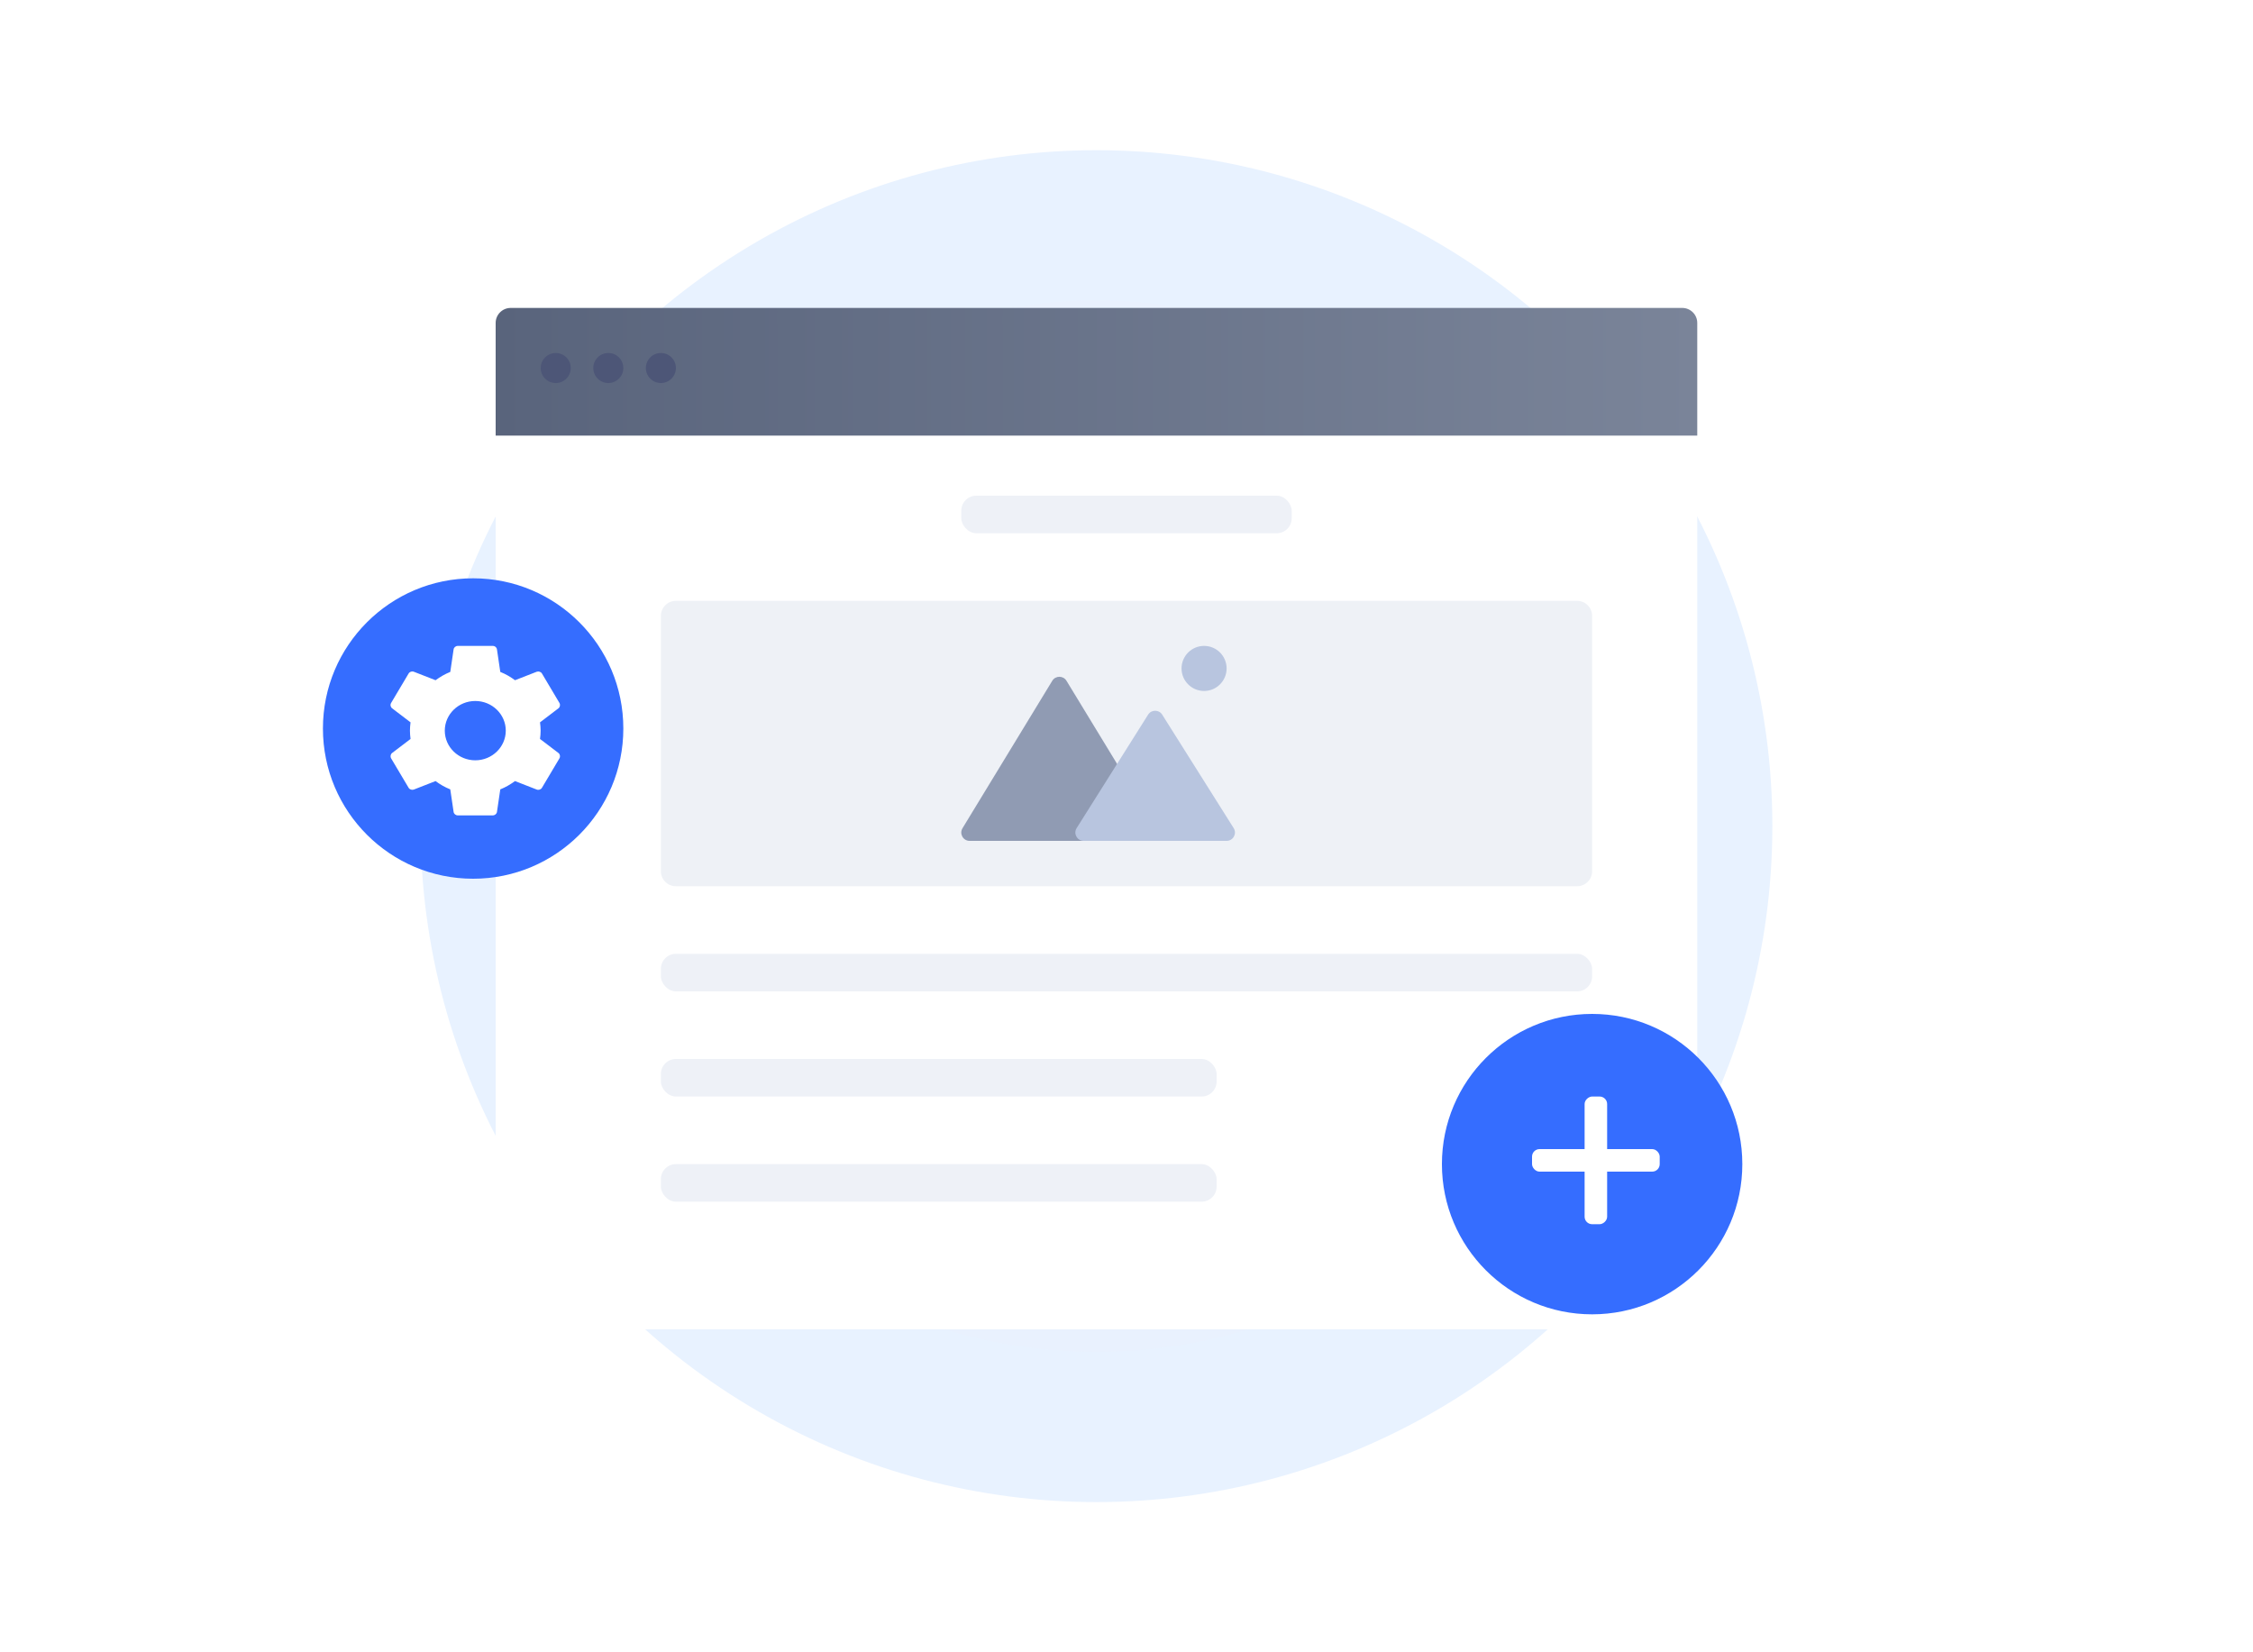 <svg width="300" height="220" viewBox="0 0 300 220" fill="none" xmlns="http://www.w3.org/2000/svg">
<rect width="300" height="220" fill="white"/>
<circle cx="146" cy="110" r="90" fill="#E8F2FF"/>
<g filter="url(#filter0_f_19478:85523)">
<circle cx="146" cy="110" r="70" fill="#E9F1FE"/>
</g>
<g filter="url(#filter1_d_19478:85523)">
<rect x="66" y="41" width="160" height="132" rx="2" fill="white"/>
</g>
<path d="M66 43C66 41.895 66.895 41 68 41H224C225.105 41 226 41.895 226 43V58H66V43Z" fill="url(#paint0_linear_19478:85523)"/>
<circle cx="74" cy="49" r="2" fill="#4D5677"/>
<circle cx="81" cy="49" r="2" fill="#4D5677"/>
<circle cx="88" cy="49" r="2" fill="#4D5677"/>
<circle cx="63" cy="97" r="20" fill="#356DFF"/>
<path d="M71.906 98.39C71.952 98.029 71.987 97.668 71.987 97.284C71.987 96.9 71.952 96.539 71.906 96.178L74.353 94.316C74.574 94.147 74.632 93.842 74.492 93.594L72.172 89.69C72.033 89.442 71.72 89.351 71.465 89.442L68.576 90.57C67.973 90.119 67.323 89.746 66.616 89.464L66.175 86.474C66.156 86.341 66.087 86.22 65.983 86.133C65.878 86.045 65.744 85.998 65.606 86H60.966C60.676 86 60.433 86.203 60.398 86.474L59.957 89.464C59.249 89.746 58.6 90.13 57.997 90.57L55.108 89.442C54.841 89.34 54.54 89.442 54.401 89.69L52.08 93.594C51.93 93.842 51.999 94.147 52.22 94.316L54.667 96.178C54.621 96.539 54.586 96.912 54.586 97.284C54.586 97.656 54.621 98.029 54.667 98.39L52.22 100.252C51.999 100.421 51.941 100.725 52.08 100.974L54.401 104.878C54.54 105.126 54.853 105.216 55.108 105.126L57.997 103.998C58.6 104.449 59.249 104.821 59.957 105.104L60.398 108.094C60.433 108.365 60.676 108.568 60.966 108.568H65.606C65.897 108.568 66.14 108.365 66.175 108.094L66.616 105.104C67.323 104.821 67.973 104.438 68.576 103.998L71.465 105.126C71.731 105.228 72.033 105.126 72.172 104.878L74.492 100.974C74.632 100.725 74.574 100.421 74.353 100.252L71.906 98.39ZM63.286 101.233C61.047 101.233 59.226 99.462 59.226 97.284C59.226 95.106 61.047 93.335 63.286 93.335C65.525 93.335 67.347 95.106 67.347 97.284C67.347 99.462 65.525 101.233 63.286 101.233Z" fill="white"/>
<rect x="88" y="127" width="124" height="5" rx="2" fill="#EEF1F7"/>
<rect x="128" y="66" width="44" height="5" rx="2" fill="#EEF1F7"/>
<rect x="88" y="141" width="74" height="5" rx="2" fill="#EEF1F7"/>
<rect x="88" y="155" width="74" height="5" rx="2" fill="#EEF1F7"/>
<circle cx="212" cy="155" r="20" fill="#356DFF"/>
<rect x="204" y="153" width="17" height="3" rx="1" fill="white"/>
<rect x="211" y="163" width="17" height="3" rx="1" transform="rotate(-90 211 163)" fill="white"/>
<path d="M88 82C88 80.895 88.895 80 90 80H210C211.105 80 212 80.895 212 82V116C212 117.105 211.105 118 210 118H90C88.895 118 88 117.105 88 116V82Z" fill="#EEF1F6"/>
<path d="M140.115 90.645C140.547 89.935 141.577 89.935 142.009 90.645L153.961 110.275C154.411 111.014 153.879 111.96 153.014 111.96H129.111C128.245 111.96 127.714 111.014 128.163 110.275L140.115 90.645Z" fill="#909BB3"/>
<path d="M152.877 95.152C153.312 94.461 154.319 94.461 154.754 95.152L164.269 110.259C164.734 110.998 164.203 111.959 163.33 111.959H144.3C143.427 111.959 142.897 110.998 143.362 110.259L152.877 95.152Z" fill="#B8C5DF"/>
<circle cx="160.33" cy="89" r="3" fill="#B8C5DF"/>
<defs>
<filter id="filter0_f_19478:85523" x="36" y="0" width="220" height="220" filterUnits="userSpaceOnUse" color-interpolation-filters="sRGB">
<feFlood flood-opacity="0" result="BackgroundImageFix"/>
<feBlend mode="normal" in="SourceGraphic" in2="BackgroundImageFix" result="shape"/>
<feGaussianBlur stdDeviation="20" result="effect1_foregroundBlur_19478:85523"/>
</filter>
<filter id="filter1_d_19478:85523" x="26" y="5" width="240" height="212" filterUnits="userSpaceOnUse" color-interpolation-filters="sRGB">
<feFlood flood-opacity="0" result="BackgroundImageFix"/>
<feColorMatrix in="SourceAlpha" type="matrix" values="0 0 0 0 0 0 0 0 0 0 0 0 0 0 0 0 0 0 127 0" result="hardAlpha"/>
<feOffset dy="4"/>
<feGaussianBlur stdDeviation="20"/>
<feColorMatrix type="matrix" values="0 0 0 0 0 0 0 0 0 0 0 0 0 0 0 0 0 0 0.12 0"/>
<feBlend mode="normal" in2="BackgroundImageFix" result="effect1_dropShadow_19478:85523"/>
<feBlend mode="normal" in="SourceGraphic" in2="effect1_dropShadow_19478:85523" result="shape"/>
</filter>
<linearGradient id="paint0_linear_19478:85523" x1="66" y1="49.5" x2="226" y2="49.5" gradientUnits="userSpaceOnUse">
<stop stop-color="#59647C"/>
<stop offset="1" stop-color="#7A8499"/>
</linearGradient>
</defs>
</svg>
